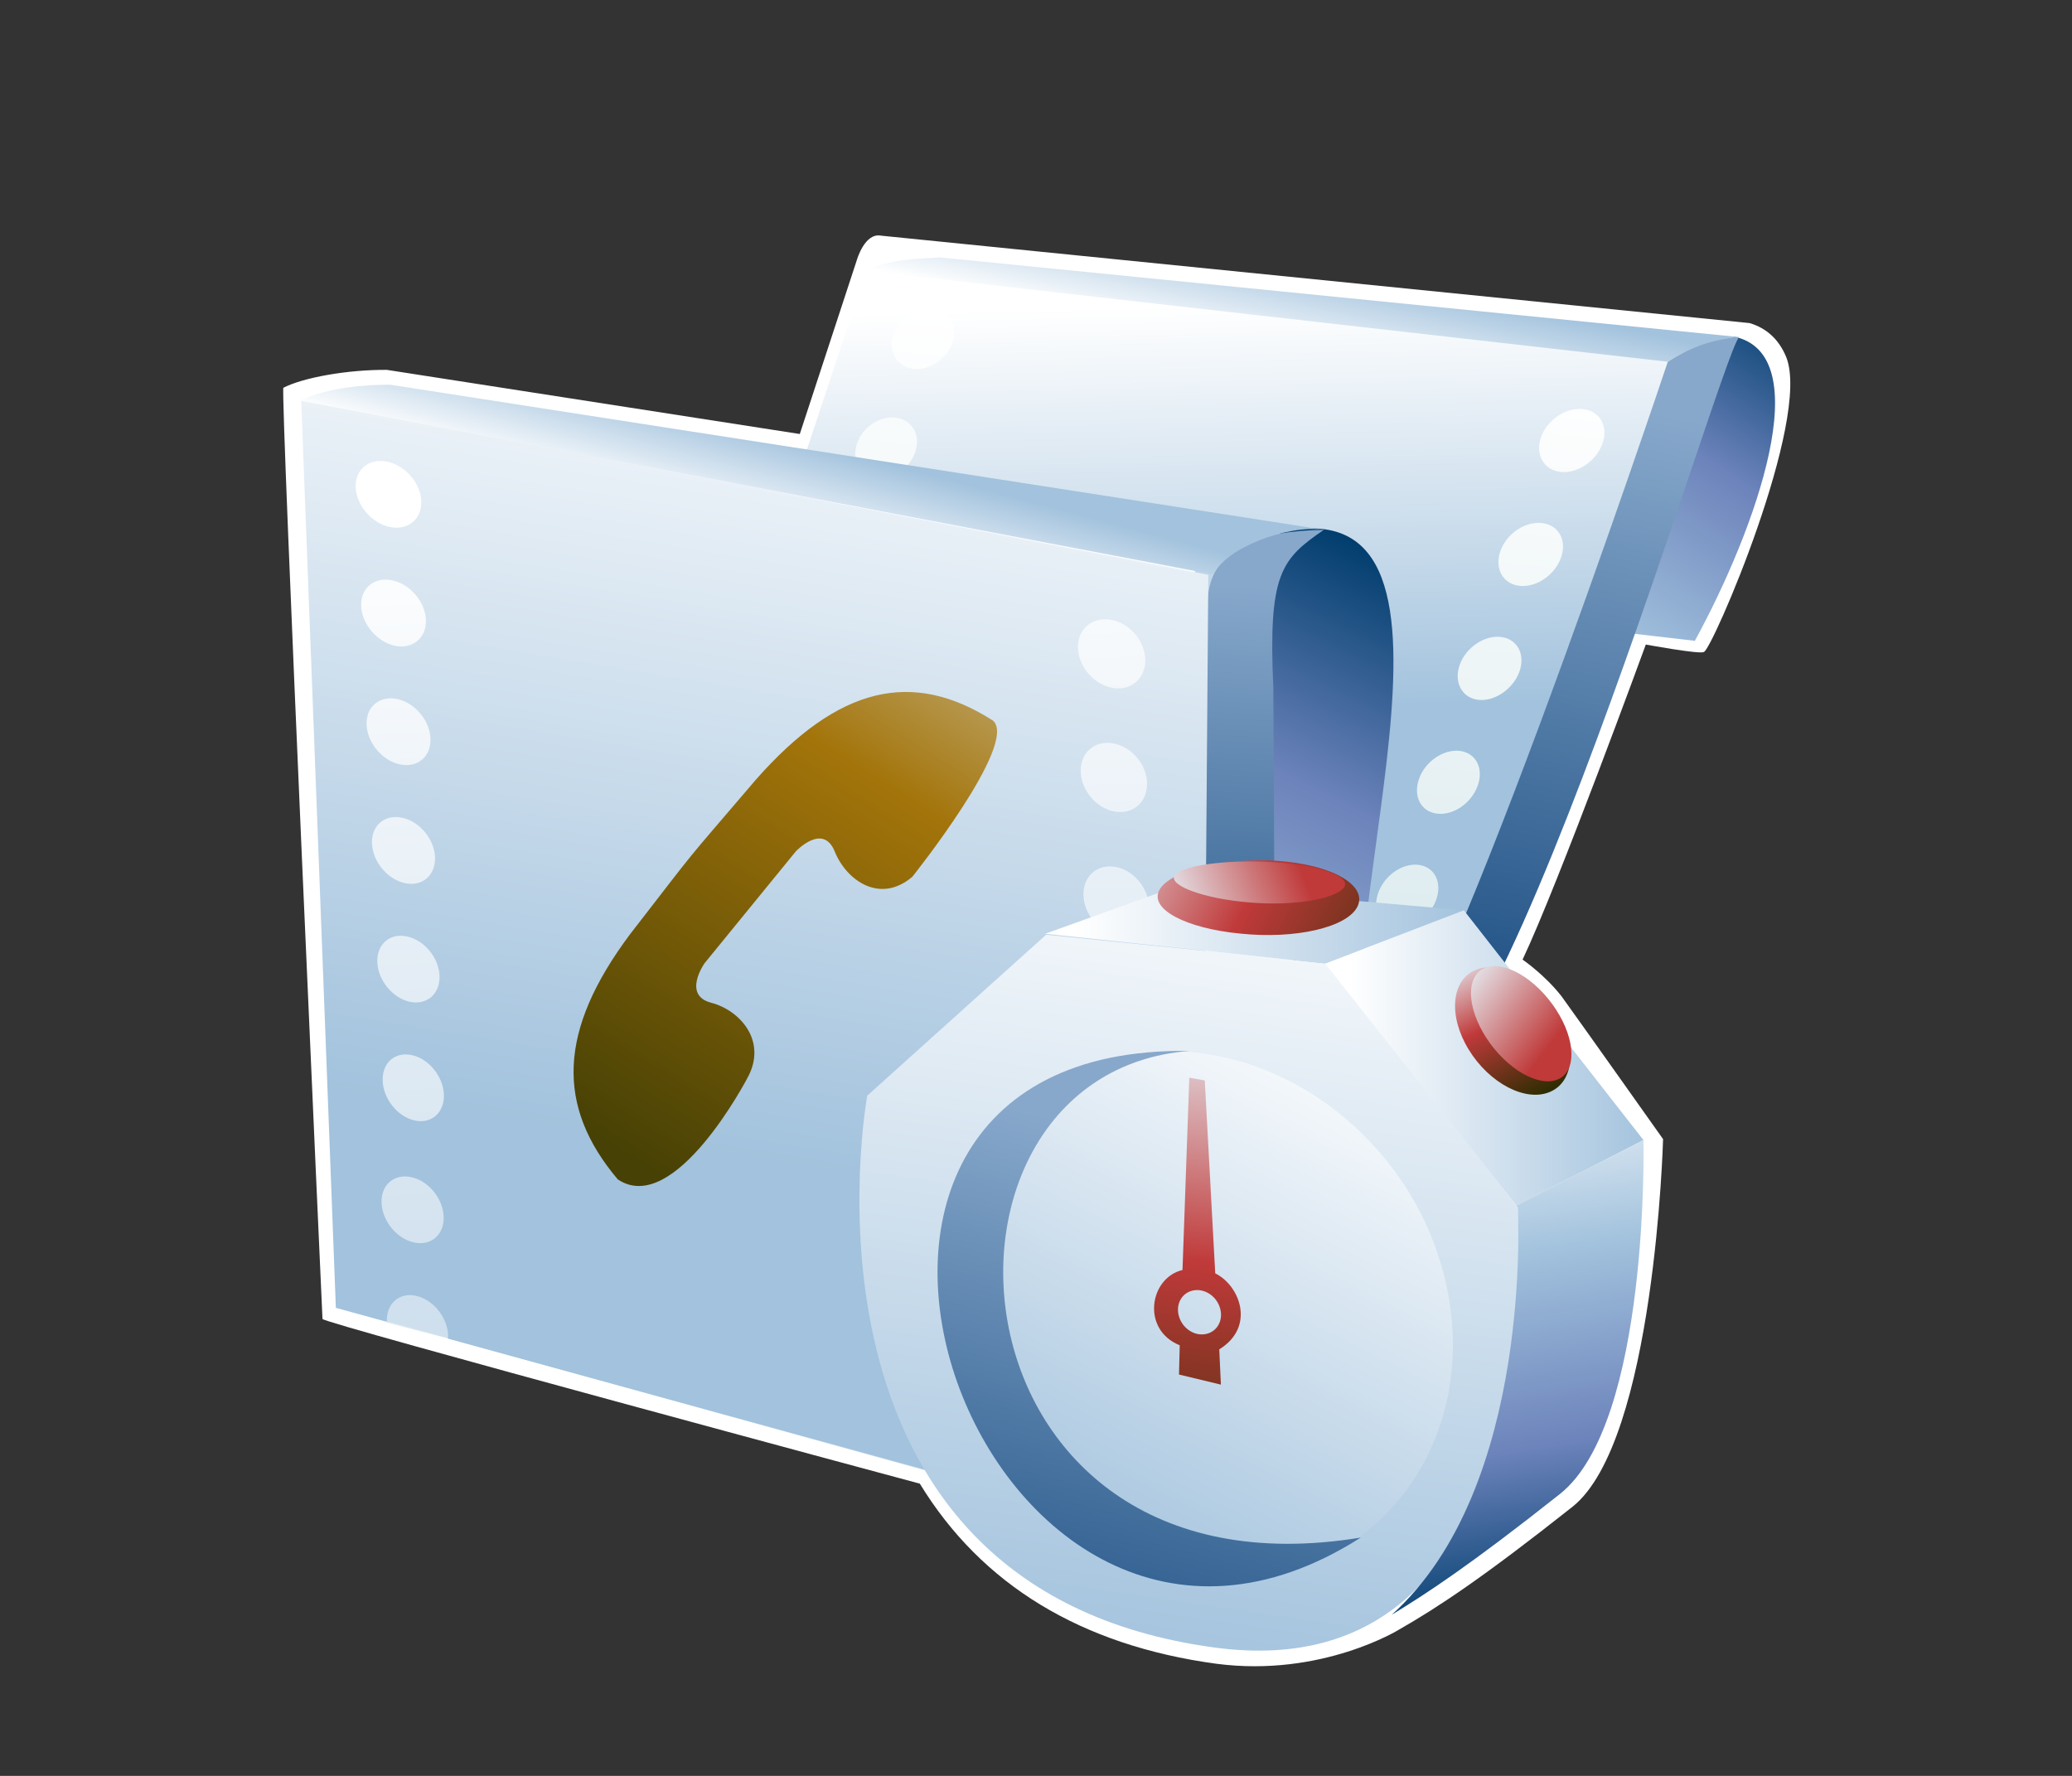 <?xml version="1.0" encoding="UTF-8"?>
<svg xmlns="http://www.w3.org/2000/svg" xmlns:xlink="http://www.w3.org/1999/xlink" contentScriptType="text/ecmascript" width="84" baseProfile="tiny" zoomAndPan="magnify" contentStyleType="text/css" viewBox="0 0 84 72" height="72" preserveAspectRatio="xMidYMid meet" version="1.1">
    <rect x="0" y="0" width="84" height="72" fill="#333333" stroke="none"/>
    <g>
        <g>
            <path fill="#ffffff" d="M 34.739 10.536 C 34.739 10.536 32.608 17.036 32.424 17.596 C 31.811 17.501 15.681 14.995 15.681 14.995 C 14.104 14.985 12.306 15.301 11.488 15.721 C 11.36 15.787 13.074 53.475 13.074 53.475 C 13.081 53.64 37.054 60.089 37.29 60.152 C 39.789 64.247 43.827 66.713 49.32 67.455 C 53.586 68.01 56.718 66.069 56.718 66.069 C 58.273 65.18 60.117 63.966 63.745 61.093 C 67.094 58.44 67.422 46.184 67.422 46.184 C 67.422 46.184 64.133 41.538 63.305 40.392 C 62.636 39.537 61.771 38.937 61.726 38.906 C 63.184 35.822 66.722 26.132 66.722 26.132 C 66.722 26.132 68.903 26.535 69.072 26.434 C 69.374 26.434 73.448 17.004 72.411 14.469 C 72.121 13.769 71.628 13.308 70.932 13.099 L 35.715 9.554 C 35.054 9.428 34.739 10.536 34.739 10.536 z "/>
            <linearGradient x1="-683.99" gradientTransform="matrix(1.19 0 0 -1.19 875.673 1351.901)" y1="1108.424" x2="-673.577" gradientUnits="userSpaceOnUse" y2="1124.563" xlink:type="simple" xlink:actuate="onLoad" id="XMLID_23_" xlink:show="other">
                <stop stop-color="#ffffff" offset="0"/>
                <stop stop-color="#a2c2dd" offset="0.35"/>
                <stop stop-color="#6c83bb" offset="0.7"/>
                <stop stop-color="#003d6d" offset="1"/>
            </linearGradient>
            <path fill="url(#XMLID_23_)" d="M 70.281 13.644 C 73.727 14.344 71.197 21.428 68.71 25.981 L 65.543 25.614 C 65.543 25.616 70.104 13.54 70.281 13.644 z "/>
            <linearGradient x1="-692.888" gradientTransform="matrix(1.19 0 0 -1.19 875.673 1351.901)" y1="1124.31" x2="-696.603" gradientUnits="userSpaceOnUse" y2="1087.043" xlink:type="simple" xlink:actuate="onLoad" id="XMLID_24_" xlink:show="other">
                <stop stop-color="#ffffff" offset="0"/>
                <stop stop-color="#bfdae1" offset="1"/>
            </linearGradient>
            <polygon fill="url(#XMLID_24_)" points="58.162,40.242 32.532,19.175 35.675,10.214 68.456,13.959   "/>
            <linearGradient x1="-693.226" gradientTransform="matrix(1.19 0 0 -1.19 875.673 1351.901)" y1="1128.161" x2="-692.829" gradientUnits="userSpaceOnUse" y2="1111.786" xlink:type="simple" xlink:actuate="onLoad" id="XMLID_25_" xlink:show="other">
                <stop stop-color="#ffffff" offset="0"/>
                <stop stop-color="#ffffff" offset="0.15"/>
                <stop stop-color="#a2c2dd" offset="1"/>
            </linearGradient>
            <path fill="url(#XMLID_25_)" d="M 57.625 42.121 L 32.532 18.773 L 35.3 10.419 L 68.658 14.663 L 57.625 42.121 z M 37.818 12.508 C 37.151 12.414 36.43 12.888 36.21 13.56 C 35.985 14.232 36.345 14.856 37.002 14.947 C 37.663 15.042 38.385 14.568 38.613 13.896 C 38.84 13.221 38.483 12.6 37.818 12.508 z M 36.33 16.936 C 35.676 16.846 34.959 17.315 34.741 17.988 C 34.516 18.662 34.864 19.286 35.517 19.378 C 36.171 19.471 36.881 18.999 37.106 18.326 C 37.336 17.651 36.988 17.028 36.33 16.936 z M 64.178 16.587 C 63.485 16.509 62.723 17.019 62.475 17.721 C 62.225 18.423 62.58 19.057 63.264 19.131 C 63.949 19.208 64.71 18.701 64.96 17.996 C 65.221 17.293 64.866 16.659 64.178 16.587 z M 62.51 21.205 C 61.832 21.131 61.075 21.635 60.827 22.34 C 60.578 23.043 60.923 23.675 61.596 23.751 C 62.276 23.829 63.029 23.322 63.282 22.614 C 63.537 21.915 63.191 21.281 62.51 21.205 z M 60.846 25.823 C 60.175 25.747 59.427 26.255 59.176 26.957 C 58.93 27.662 59.265 28.293 59.932 28.374 C 60.592 28.448 61.34 27.938 61.596 27.236 C 61.85 26.535 61.516 25.902 60.846 25.823 z M 59.176 30.443 C 58.515 30.369 57.772 30.875 57.528 31.579 C 57.277 32.28 57.604 32.912 58.263 32.988 C 58.917 33.068 59.654 32.563 59.905 31.858 C 60.164 31.153 59.837 30.522 59.176 30.443 z M 57.511 35.064 C 56.853 34.984 56.124 35.493 55.875 36.197 C 55.626 36.897 55.943 37.534 56.594 37.613 C 57.239 37.687 57.965 37.186 58.224 36.48 C 58.479 35.774 58.158 35.144 57.511 35.064 z "/>
            <linearGradient x1="-680.071" gradientTransform="matrix(1.19 0 0 -1.19 875.673 1351.901)" y1="1122.175" x2="-684.679" gradientUnits="userSpaceOnUse" y2="1102.517" xlink:type="simple" xlink:actuate="onLoad" id="XMLID_26_" xlink:show="other">
                <stop stop-color="#87a8cb" offset="0"/>
                <stop stop-color="#235487" offset="1"/>
            </linearGradient>
            <path fill="url(#XMLID_26_)" d="M 67.613 14.667 C 67.613 14.667 57.813 44.01 55.604 43.975 C 59.368 50.306 69.663 14.565 70.505 13.667 C 69.263 13.716 68.478 14.076 67.613 14.667 z "/>
            <linearGradient x1="-691.543" gradientTransform="matrix(1.19 0 0 -1.19 875.673 1351.901)" y1="1123.671" x2="-690.857" gradientUnits="userSpaceOnUse" y2="1126.998" xlink:type="simple" xlink:actuate="onLoad" id="XMLID_27_" xlink:show="other">
                <stop stop-color="#ffffff" offset="0"/>
                <stop stop-color="#ffffff" offset="0.05"/>
                <stop stop-color="#a2c2dd" offset="1"/>
            </linearGradient>
            <path fill="url(#XMLID_27_)" d="M 67.613 14.667 C 68.504 14.121 69.217 13.795 70.506 13.666 L 38.106 10.436 C 36.715 10.513 36.035 10.548 35.086 10.978 L 67.613 14.667 z "/>
            <linearGradient x1="-698.777" gradientTransform="matrix(1.19 0 0 -1.19 875.673 1351.901)" y1="1091.423" x2="-686.432" gradientUnits="userSpaceOnUse" y2="1116.032" xlink:type="simple" xlink:actuate="onLoad" id="XMLID_28_" xlink:show="other">
                <stop stop-color="#ffffff" offset="0"/>
                <stop stop-color="#a2c2dd" offset="0.35"/>
                <stop stop-color="#6c83bb" offset="0.7"/>
                <stop stop-color="#003d6d" offset="1"/>
            </linearGradient>
            <path fill="url(#XMLID_28_)" d="M 51.855 21.591 C 61.114 19.443 53.229 38.632 55.606 43.974 L 50.647 36.082 C 50.647 36.083 51.827 21.849 51.855 21.591 z "/>
            <linearGradient x1="-692.481" gradientTransform="matrix(1.19 0 0 -1.19 875.673 1351.901)" y1="1116.042" x2="-693.41" gradientUnits="userSpaceOnUse" y2="1099.813" xlink:type="simple" xlink:actuate="onLoad" id="XMLID_29_" xlink:show="other">
                <stop stop-color="#87a8cb" offset="0"/>
                <stop stop-color="#235487" offset="1"/>
            </linearGradient>
            <path fill="url(#XMLID_29_)" d="M 48.871 35.814 L 48.946 24.645 C 48.915 22.1 51.126 21.531 53.671 21.48 C 51.947 22.665 51.407 23.242 51.622 27.895 L 51.665 36.486 L 48.871 35.814 z "/>
            <linearGradient x1="-710.067" gradientTransform="matrix(1.19 0 0 -1.19 875.673 1351.901)" y1="1121.713" x2="-708.11" gradientUnits="userSpaceOnUse" y2="1065.717" xlink:type="simple" xlink:actuate="onLoad" id="XMLID_30_" xlink:show="other">
                <stop stop-color="#ffffff" offset="0"/>
                <stop stop-color="#ffffff" offset="0.05"/>
                <stop stop-color="#a2c2dd" offset="1"/>
            </linearGradient>
            <polygon fill="url(#XMLID_30_)" points="48.309,62.601 13.881,53.079 12.476,16.268 48.443,22.768   "/>
            <linearGradient x1="-705.859" gradientTransform="matrix(1.19 0 0 -1.19 875.673 1351.901)" y1="1127.512" x2="-710.963" gradientUnits="userSpaceOnUse" y2="1096.573" xlink:type="simple" xlink:actuate="onLoad" id="XMLID_31_" xlink:show="other">
                <stop stop-color="#ffffff" offset="0"/>
                <stop stop-color="#ffffff" offset="0.05"/>
                <stop stop-color="#a2c2dd" offset="1"/>
            </linearGradient>
            <path fill="url(#XMLID_31_)" d="M 48.687 62.655 L 13.616 53.024 L 12.21 16.214 L 48.985 23.308 L 48.687 62.655 z M 15.692 18.716 C 14.953 18.566 14.386 19.036 14.419 19.769 C 14.455 20.502 15.075 21.219 15.809 21.367 C 16.541 21.519 17.109 21.046 17.08 20.312 C 17.051 19.583 16.426 18.867 15.692 18.716 z M 15.896 23.528 C 15.168 23.377 14.607 23.849 14.642 24.58 C 14.678 25.313 15.291 26.031 16.013 26.182 C 16.739 26.331 17.297 25.855 17.266 25.124 C 17.238 24.394 16.622 23.676 15.896 23.528 z M 16.099 28.34 C 15.382 28.189 14.826 28.664 14.863 29.394 C 14.9 30.128 15.505 30.845 16.218 30.991 C 16.931 31.142 17.484 30.669 17.451 29.938 C 17.421 29.205 16.818 28.492 16.099 28.34 z M 16.302 33.154 C 15.594 33.0 15.046 33.475 15.079 34.207 C 15.115 34.941 15.715 35.656 16.417 35.806 C 17.119 35.956 17.664 35.486 17.636 34.751 C 17.606 34.018 17.007 33.3 16.302 33.154 z M 16.501 37.967 C 15.804 37.812 15.263 38.289 15.297 39.019 C 15.33 39.753 15.924 40.467 16.615 40.617 C 17.309 40.763 17.846 40.292 17.819 39.562 C 17.792 38.83 17.197 38.111 16.501 37.967 z M 16.699 42.777 C 16.011 42.625 15.48 43.097 15.514 43.828 C 15.543 44.563 16.129 45.282 16.812 45.429 C 17.496 45.58 18.023 45.105 17.997 44.374 C 17.966 43.642 17.386 42.925 16.699 42.777 z M 16.669 47.725 C 15.973 47.574 15.432 48.048 15.468 48.776 C 15.501 49.513 16.093 50.229 16.786 50.374 C 17.479 50.526 18.017 50.054 17.986 49.323 C 17.956 48.587 17.37 47.871 16.669 47.725 z M 45.039 25.126 C 44.282 24.994 43.684 25.505 43.701 26.268 C 43.722 27.029 44.349 27.756 45.099 27.888 C 45.845 28.022 46.444 27.513 46.431 26.752 C 46.418 25.987 45.796 25.26 45.039 25.126 z M 45.13 30.139 C 44.385 30.001 43.796 30.514 43.812 31.279 C 43.83 32.041 44.446 32.77 45.186 32.902 C 45.924 33.037 46.516 32.524 46.502 31.762 C 46.493 30.996 45.878 30.271 45.13 30.139 z M 45.224 35.146 C 44.485 35.016 43.906 35.526 43.924 36.289 C 43.941 37.052 44.546 37.777 45.279 37.911 C 46.009 38.046 46.591 37.532 46.578 36.77 C 46.564 36.008 45.958 35.279 45.224 35.146 z M 16.869 52.537 C 16.181 52.384 15.651 52.858 15.683 53.589 C 15.683 53.596 15.683 53.6 15.683 53.607 L 18.159 54.271 C 18.163 54.225 18.17 54.181 18.168 54.135 C 18.139 53.402 17.556 52.686 16.869 52.537 z "/>
            <linearGradient x1="-708.5" gradientTransform="matrix(1.19 0 0 -1.19 875.673 1351.901)" y1="1117.531" x2="-707.626" gradientUnits="userSpaceOnUse" y2="1120.813" xlink:type="simple" xlink:actuate="onLoad" id="XMLID_32_" xlink:show="other">
                <stop stop-color="#ffffff" offset="0"/>
                <stop stop-color="#ffffff" offset="0.05"/>
                <stop stop-color="#a2c2dd" offset="1"/>
            </linearGradient>
            <path fill="url(#XMLID_32_)" d="M 49.194 23.292 C 49.695 22.215 52.201 21.259 53.672 21.479 L 15.822 15.598 C 14.423 15.594 12.97 15.818 12.179 16.249 L 49.194 23.292 z "/>
            <linearGradient x1="-698.915" gradientTransform="matrix(1.19 0 0 -1.19 875.673 1351.901)" y1="1121.076" x2="-715.39" gradientUnits="userSpaceOnUse" y2="1095.006" xlink:type="simple" xlink:actuate="onLoad" id="XMLID_33_" xlink:show="other">
                <stop stop-color="#e6eef4" offset="0"/>
                <stop stop-color="#a3740a" offset="0.44"/>
                <stop stop-color="#474105" offset="0.94"/>
                <stop stop-color="#474105" offset="1"/>
            </linearGradient>
            <path fill="url(#XMLID_33_)" d="M 32.265 34.515 C 32.265 34.515 33.365 33.344 33.84 34.522 C 34.313 35.698 35.681 36.663 36.987 35.546 C 36.987 35.546 41.304 30.144 40.258 29.217 C 36.981 27.119 33.978 27.828 30.647 31.606 C 27.42 35.386 28.56 33.984 25.537 37.884 C 22.625 41.786 22.537 44.843 25.044 47.815 C 27.347 49.366 30.297 43.711 30.297 43.711 C 31.126 42.221 30.009 40.962 28.832 40.655 C 27.65 40.347 28.56 39.056 28.56 39.056 L 32.265 34.515 z "/>
            <linearGradient x1="-692.753" gradientTransform="matrix(1.19 0 0 -1.19 875.673 1351.901)" y1="1109.542" x2="-697.207" gradientUnits="userSpaceOnUse" y2="1079.046" xlink:type="simple" xlink:actuate="onLoad" id="XMLID_34_" xlink:show="other">
                <stop stop-color="#ffffff" offset="0"/>
                <stop stop-color="#ffffff" offset="0.05"/>
                <stop stop-color="#a2c2dd" offset="1"/>
            </linearGradient>
            <path fill="url(#XMLID_34_)" d="M 35.16 44.42 L 42.411 37.896 L 53.79 39.058 L 61.528 48.958 C 61.528 48.958 63.128 68.673 49.237 66.796 C 31.459 64.395 35.16 44.42 35.16 44.42 z "/>
            <linearGradient x1="-699.973" gradientTransform="matrix(1.19 0 0 -1.19 875.673 1351.901)" y1="1104.115" x2="-685.716" gradientUnits="userSpaceOnUse" y2="1104.115" xlink:type="simple" xlink:actuate="onLoad" id="XMLID_35_" xlink:show="other">
                <stop stop-color="#ffffff" offset="0"/>
                <stop stop-color="#ffffff" offset="0.05"/>
                <stop stop-color="#a2c2dd" offset="1"/>
            </linearGradient>
            <polygon fill="url(#XMLID_35_)" points="42.373,37.858 47.829,35.892 59.346,36.907 53.72,39.063   "/>
            <linearGradient x1="-690.441" gradientTransform="matrix(1.19 0 0 -1.19 875.673 1351.901)" y1="1099.567" x2="-679.6" gradientUnits="userSpaceOnUse" y2="1099.567" xlink:type="simple" xlink:actuate="onLoad" id="XMLID_36_" xlink:show="other">
                <stop stop-color="#ffffff" offset="0"/>
                <stop stop-color="#ffffff" offset="0.05"/>
                <stop stop-color="#a2c2dd" offset="1"/>
            </linearGradient>
            <polygon fill="url(#XMLID_36_)" points="53.72,39.063 59.346,36.907 66.627,46.222 61.472,48.878   "/>
            <linearGradient x1="-687.959" gradientTransform="matrix(1.19 0 0 -1.19 875.673 1351.901)" y1="1104.447" x2="-699.042" gradientUnits="userSpaceOnUse" y2="1082.399" xlink:type="simple" xlink:actuate="onLoad" id="XMLID_37_" xlink:show="other">
                <stop stop-color="#ffffff" offset="0"/>
                <stop stop-color="#ffffff" offset="0.15"/>
                <stop stop-color="#a2c2dd" offset="1"/>
            </linearGradient>
            <path fill="url(#XMLID_37_)" d="M 58.524 51.634 C 60.053 57.481 56.805 62.981 51.274 63.917 C 45.742 64.853 40.022 60.871 38.491 55.027 C 36.963 49.18 40.211 43.683 45.74 42.746 C 51.274 41.811 56.996 45.789 58.524 51.634 z "/>
            <linearGradient x1="-694.32" gradientTransform="matrix(1.19 0 0 -1.19 875.673 1351.901)" y1="1096.502" x2="-698.82" gradientUnits="userSpaceOnUse" y2="1079.099" xlink:type="simple" xlink:actuate="onLoad" id="XMLID_38_" xlink:show="other">
                <stop stop-color="#87a8cb" offset="0"/>
                <stop stop-color="#235487" offset="1"/>
            </linearGradient>
            <path fill="url(#XMLID_38_)" d="M 48.215 42.608 C 29.196 42.322 39.824 72.134 55.166 62.338 C 38.035 65.156 36.577 43.529 48.215 42.608 z "/>
            <linearGradient x1="-685.631" gradientTransform="matrix(1.19 0 0 -1.19 875.673 1351.901)" y1="1099.713" x2="-682.692" gradientUnits="userSpaceOnUse" y2="1081.137" xlink:type="simple" xlink:actuate="onLoad" id="XMLID_39_" xlink:show="other">
                <stop stop-color="#ffffff" offset="0"/>
                <stop stop-color="#a2c2dd" offset="0.35"/>
                <stop stop-color="#6c83bb" offset="0.7"/>
                <stop stop-color="#003d6d" offset="1"/>
            </linearGradient>
            <path fill="url(#XMLID_39_)" d="M 66.627 46.222 L 61.469 48.879 L 61.468 48.882 L 61.53 48.956 C 61.53 48.956 62.2 60.288 56.42 65.468 C 57.809 64.624 59.59 63.464 63.238 60.573 C 66.888 57.683 66.627 46.222 66.627 46.222 z "/>
            <linearGradient x1="-685.694" gradientTransform="matrix(1.19 0 0 -1.19 875.673 1351.901)" y1="1103.636" x2="-683.051" gradientUnits="userSpaceOnUse" y2="1098.567" xlink:type="simple" xlink:actuate="onLoad" id="XMLID_40_" xlink:show="other">
                <stop stop-color="#e6eef4" offset="0"/>
                <stop stop-color="#c03a3a" offset="0.44"/>
                <stop stop-color="#302d02" offset="0.94"/>
                <stop stop-color="#302d02" offset="1"/>
            </linearGradient>
            <path fill="url(#XMLID_40_)" d="M 63.107 41.045 C 63.942 42.407 63.82 43.853 62.837 44.269 C 61.851 44.692 60.376 43.92 59.54 42.55 C 58.709 41.19 58.831 39.743 59.815 39.328 C 60.797 38.908 62.271 39.677 63.107 41.045 z "/>
            <linearGradient x1="-685.964" gradientTransform="matrix(1.19 0 0 -1.19 875.673 1351.901)" y1="1102.401" x2="-683.169" gradientUnits="userSpaceOnUse" y2="1100.282" xlink:type="simple" xlink:actuate="onLoad" id="XMLID_41_" xlink:show="other">
                <stop stop-color="#e3dfe4" offset="0"/>
                <stop stop-color="#c03a3a" offset="1"/>
            </linearGradient>
            <path fill="url(#XMLID_41_)" d="M 63.079 40.926 C 63.892 42.178 63.919 43.447 63.146 43.766 C 62.365 44.085 61.075 43.336 60.262 42.088 C 59.45 40.836 59.422 39.563 60.197 39.244 C 60.976 38.921 62.263 39.674 63.079 40.926 z "/>
            <linearGradient x1="-698.816" gradientTransform="matrix(1.19 0 0 -1.19 875.673 1351.901)" y1="1108.222" x2="-686.319" gradientUnits="userSpaceOnUse" y2="1101.73" xlink:type="simple" xlink:actuate="onLoad" id="XMLID_42_" xlink:show="other">
                <stop stop-color="#e6eef4" offset="0"/>
                <stop stop-color="#c03a3a" offset="0.44"/>
                <stop stop-color="#302d02" offset="0.94"/>
                <stop stop-color="#302d02" offset="1"/>
            </linearGradient>
            <path fill="url(#XMLID_42_)" d="M 51.75 34.898 C 53.971 35.045 55.44 35.879 55.038 36.744 C 54.637 37.598 52.512 38.086 50.285 37.851 C 48.07 37.638 46.595 36.859 46.997 36.094 C 47.402 35.314 49.532 34.772 51.75 34.898 z "/>
            <linearGradient x1="-695.406" gradientTransform="matrix(1.19 0 0 -1.19 875.673 1351.901)" y1="1104.478" x2="-691.403" gradientUnits="userSpaceOnUse" y2="1106.074" xlink:type="simple" xlink:actuate="onLoad" id="XMLID_43_" xlink:show="other">
                <stop stop-color="#e3dfe4" offset="0"/>
                <stop stop-color="#c03a3a" offset="1"/>
            </linearGradient>
            <path fill="url(#XMLID_43_)" d="M 51.568 34.95 C 53.468 35.062 54.774 35.524 54.495 35.966 C 54.212 36.406 52.583 36.748 50.683 36.59 C 48.784 36.441 47.347 35.887 47.625 35.489 C 47.912 35.093 49.675 34.846 51.568 34.95 z "/>
            <linearGradient x1="-693.7" gradientTransform="matrix(1.19 0 0 -1.19 875.673 1351.901)" y1="1101.427" x2="-695.684" gradientUnits="userSpaceOnUse" y2="1082.3" xlink:type="simple" xlink:actuate="onLoad" id="XMLID_44_" xlink:show="other">
                <stop stop-color="#e6eef4" offset="0"/>
                <stop stop-color="#c03a3a" offset="0.44"/>
                <stop stop-color="#302d02" offset="0.94"/>
                <stop stop-color="#302d02" offset="1"/>
            </linearGradient>
            <path fill="url(#XMLID_44_)" d="M 49.43 54.707 L 49.495 56.137 L 47.797 55.728 L 47.827 54.542 C 46.26 53.91 46.599 51.805 47.939 51.49 L 48.215 43.693 L 48.842 43.804 L 49.266 51.625 C 50.271 52.121 50.905 53.799 49.43 54.707 z M 48.396 52.315 C 47.928 52.394 47.657 52.855 47.789 53.346 C 47.92 53.837 48.396 54.171 48.861 54.09 C 49.326 54.014 49.599 53.55 49.469 53.065 C 49.342 52.57 48.86 52.236 48.396 52.315 z "/>
        </g>
        <rect width="84" fill="none" height="72"/>
    </g>
</svg>
